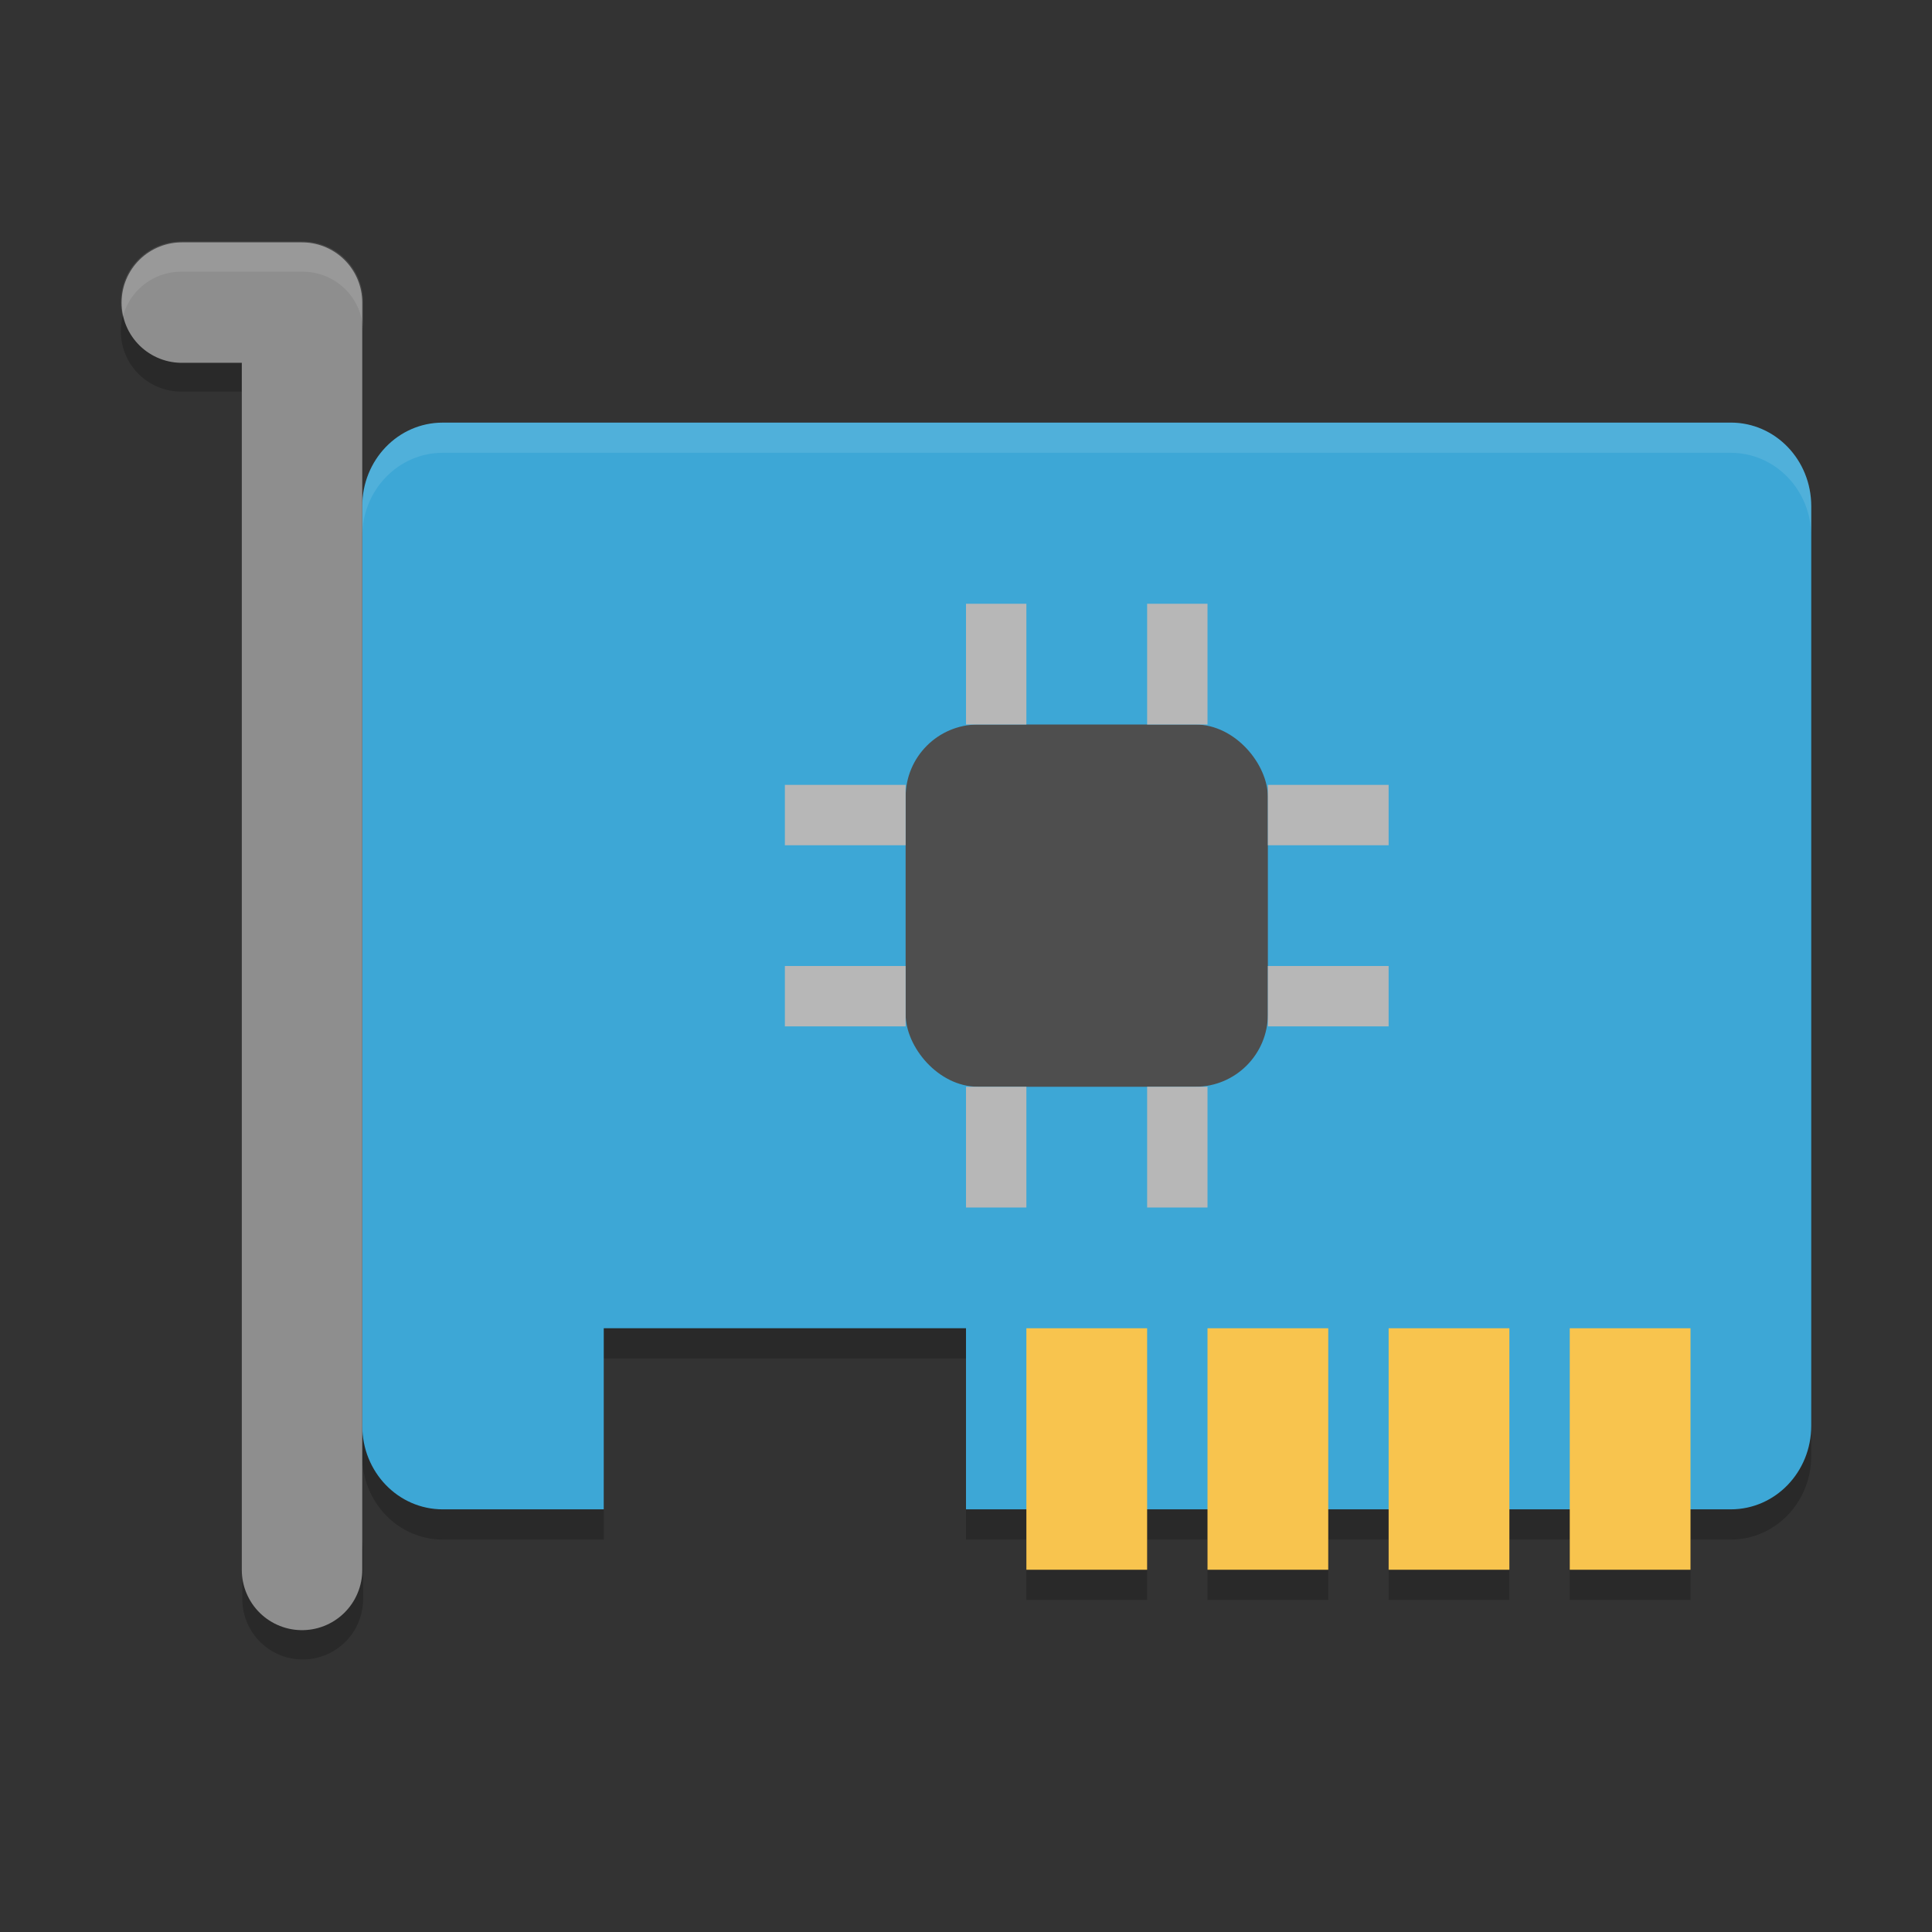 <svg xmlns="http://www.w3.org/2000/svg" width="64" height="64" version="1">
 <rect width="100%" height="100%" fill="#333333" stroke="none"/>
 <path style="opacity:0.2" d="m 20,43 0,2 12,0 0,-2 -12,0 z M 12,46.23 l 0,2 c 0,1.534 1.191,2.77 2.668,2.77 l 5.332,0 0,-2 -5.332,0 C 13.191,49 12,47.764 12,46.23 Z m 48,0 c 0,1.534 -1.19,2.77 -2.668,2.77 l -25.332,0 0,2 25.332,0 c 1.478,0 2.668,-1.236 2.668,-2.77 l 0,-2 z"/>
 <path style="opacity:0.2;fill-rule:evenodd" d="m 4.278,9.96 a 2,2 0 0 0 1.75,3.012 l 2,0 0,-2.027 -2,0 A 2,2 0 0 1 4.278,9.96 Z m 3.75,40.984 0,2.028 a 2,2 0 1 0 4,0 l 0,-2.028 a 2,2 0 1 1 -4,0 z"/>
 <path style="fill:#3da7d6" d="M 14.667,14 C 13.189,14 12,15.235 12,16.769 l 0,30.46 c 0,1.534 1.189,2.77 2.667,2.77 l 5.333,0 0,-6 12,0 0,6 25.334,0 c 1.476,0 2.666,-1.236 2.666,-2.77 l 0,-30.46 c 0,-1.535 -1.19,-2.77 -2.666,-2.77 z"/>
 <rect style="fill:#4e4e4e" width="12" height="12" x="30" y="24" rx="2.4" ry="2.4"/>
 <path style="fill:none;stroke:#8e8e8e;stroke-width:3.99;stroke-linecap:round;stroke-linejoin:round" d="m 6.023,10.024 3.982,0 0,41.982"/>
 <g transform="matrix(2,0,0,2,2.023e-4,1)">
  <path style="opacity:0.2" d="m 17,25 0,1 2,0 0,-1 -2,0 z m 3,0 0,1 2,0 0,-1 -2,0 z m 3,0 0,1 2,0 0,-1 -2,0 z m 3,0 0,1 2,0 0,-1 -2,0 z"/>
 </g>
 <g style="fill:#f8c44e" transform="matrix(2,0,0,2,2.023e-4,2.4791049e-4)">
  <rect width="2" height="4" x="17" y="22"/>
  <rect width="2" height="4" x="20" y="22"/>
  <rect width="2" height="4" x="23" y="22"/>
  <rect width="2" height="4" x="26" y="22"/>
 </g>
 <g style="fill:#b7b7b7" transform="matrix(2,0,0,2,1.548e-4,2.4791049e-4)">
  <g transform="translate(0,-1)">
   <rect width="1" height="2" x="16" y="11"/>
   <rect width="1" height="2" x="19" y="11"/>
  </g>
  <g transform="translate(0,7)">
   <rect width="1" height="2" x="16" y="11"/>
   <rect width="1" height="2" x="19" y="11"/>
  </g>
 </g>
 <g style="fill:#b7b7b7" transform="matrix(0,2,-2,0,66,-6)">
  <g transform="translate(0,-1)">
   <rect width="1" height="2" x="16" y="11"/>
   <rect width="1" height="2" x="19" y="11"/>
  </g>
  <g transform="translate(0,7)">
   <rect width="1" height="2" x="16" y="11"/>
   <rect width="1" height="2" x="19" y="11"/>
  </g>
 </g>
 <path style="opacity:0.1;fill:#ffffff" d="M 14.668 14 C 13.191 14 12 15.235 12 16.77 L 12 17.77 C 12 16.235 13.191 15 14.668 15 L 57.332 15 C 58.81 15 60 16.235 60 17.77 L 60 16.77 C 60 15.235 58.81 14 57.332 14 L 14.668 14 z"/>
 <path style="opacity:0.1;fill:#ffffff;fill-rule:evenodd" d="M 6.029 8 A 2 2 0 0 0 4.068 10.498 A 2 2 0 0 1 6.029 9 L 10.029 9 A 2 2 0 0 1 12.029 11 L 12.029 10 A 2 2 0 0 0 10.029 8 L 6.029 8 z"/>
</svg>
